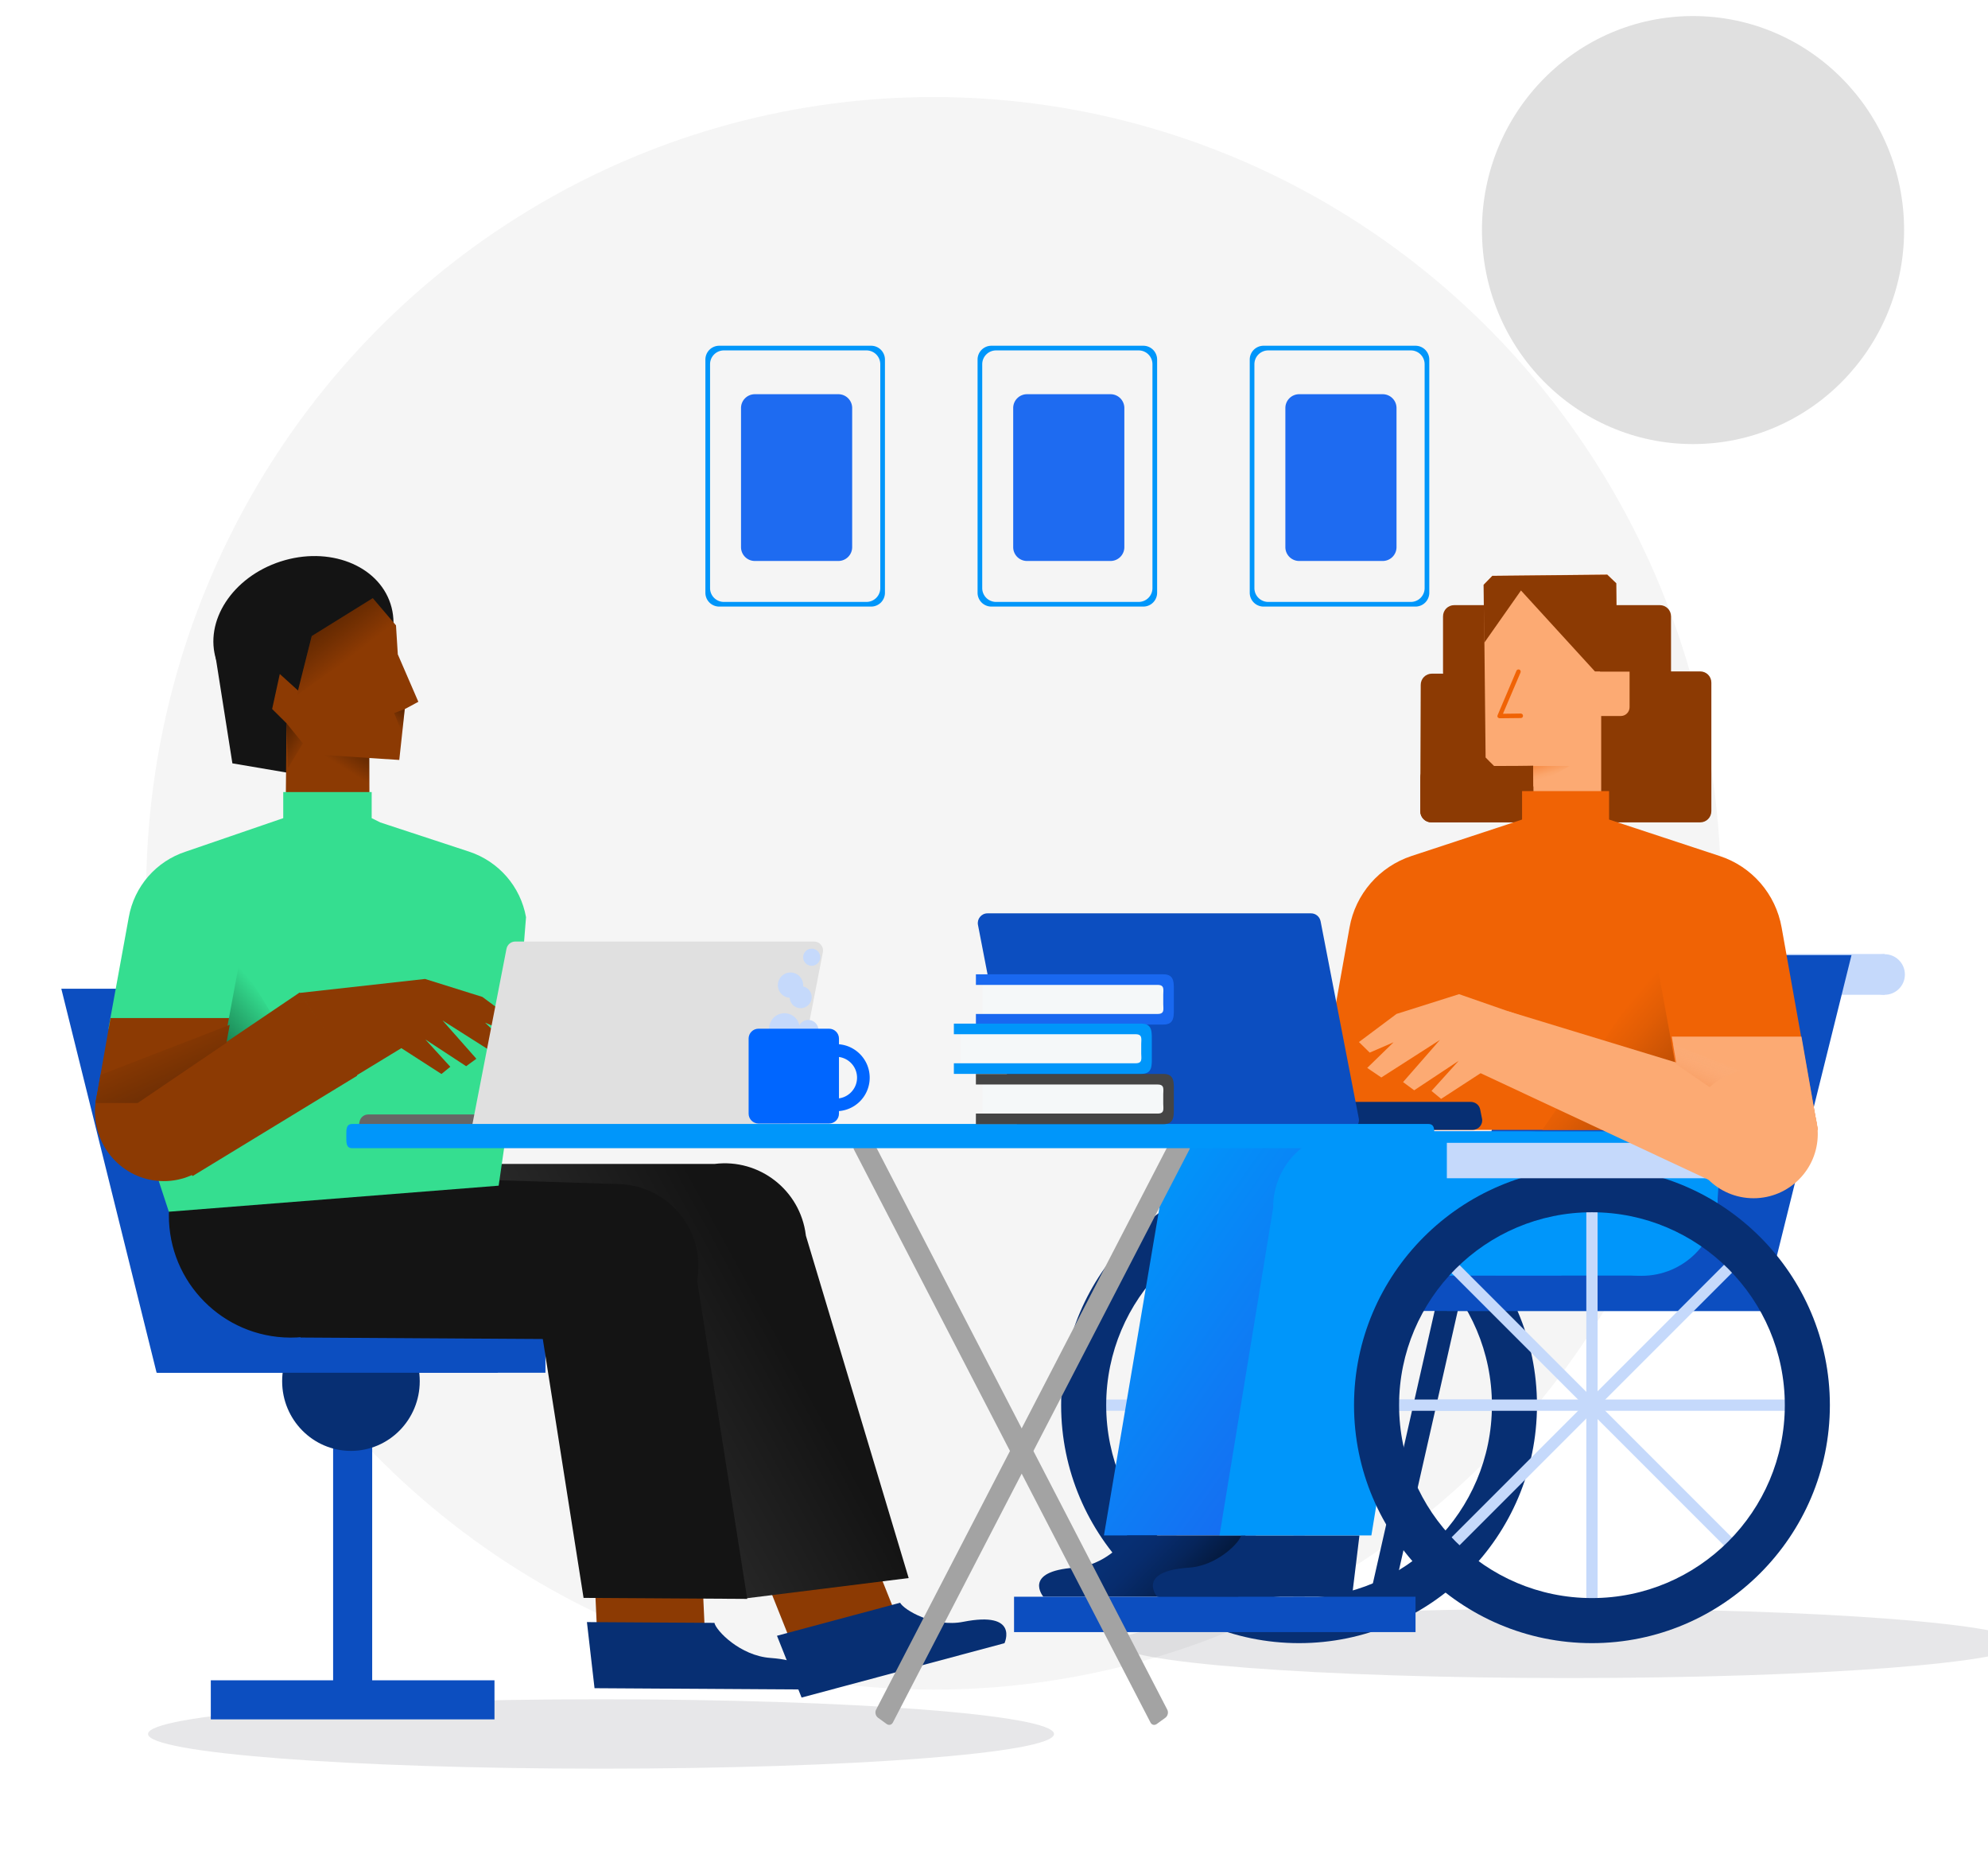 <svg xmlns="http://www.w3.org/2000/svg" width="1151" height="1080" viewBox="0 0 1080 1080" fill="none"><ellipse cx="505.001" cy="517.086" fill="#F5F5F5" rx="455.898" ry="460.92"/><ellipse cx="944.718" cy="133.17" fill="#E0E0E0" rx="122.205" ry="123.879"/><g filter="url(#a)" opacity=".1"><path fill="#0A0F1A" d="M1135 951.221c0 11.095-117.42 20.089-262.267 20.089s-262.267-8.994-262.267-20.089 117.421-20.088 262.267-20.088c144.847 0 262.267 8.994 262.267 20.088"/></g><g filter="url(#b)" opacity=".1"><path fill="#0A0F1A" d="M574.752 1003.68c0 11.09-117.421 20.08-262.267 20.08s-262.267-8.99-262.267-20.08c0-11.099 117.421-20.093 262.267-20.093s262.267 8.994 262.267 20.093"/></g><path fill="#0C4EC0" d="M197.591 572.319H0l55.168 222.269h197.59z"/><path fill="#8C3A03" d="m429.188 967.412-21.505-53.894 57.895-23.102 21.506 53.894zM310.713 956.174l-2.657-57.966 62.269-2.854 2.657 57.965z"/><path fill="#072F73" d="m414.355 946.834 71.298-19.104c2.115 4.091 19.443 14.44 36.574 11.014 32.632-6.415 23.844 12.388 23.844 12.388l-117.472 31.477z"/><path fill="#0C4EC0" d="M86.55 972.607h164.244v22.62H86.551z"/><path fill="#0C4EC0" d="M157.366 983.415V819.172h22.62v164.243z"/><path fill="#072F73" d="M167.688 839.827c-21.998 0-39.831-18.054-39.831-40.324 0-22.269 17.833-40.323 39.831-40.323s39.832 18.054 39.832 40.323-17.833 40.324-39.832 40.324"/><path fill="url(#c)" d="M179.898 673.718h198.354c25.901-3.23 49.553 15.187 52.785 41.105l.053.418 59.506 198.191-93.858 11.705-47.191-157.274-120.876 15.075c-5.762 3.69-79.277-8.255-86.518-7.352-25.902 3.23 17.207-.703 13.975-26.62-3.076-25.796-2.132-72.018 23.77-75.248"/><path fill="#0C4EC0" d="M55.636 794.594h224.658v-22.621H50.156z"/><path fill="#072F73" d="m304.315 938.91 73.812.455c.956 4.505 14.925 19.072 32.492 20.306 33.167 2.454 19.713 18.259 19.713 18.259l-121.614-.75z"/><path fill="#141414" d="m397.127 925.493-94.761-.585-32.201-204.489 94.76.585z"/><path fill="#141414" d="M321.184 780.122c-26.168-.161-47.25-21.505-47.088-47.672.161-26.168 21.505-47.249 47.672-47.088 26.168.161 47.25 21.505 47.088 47.672s-21.505 47.25-47.672 47.088M132.449 774.248c-38.997-.24-70.414-32.047-70.173-71.044s32.047-70.415 71.044-70.175 70.415 32.049 70.174 71.046-32.049 70.414-71.045 70.173"/><path fill="#141414" d="m133.791 679.38 187.976 5.974-.555 89.981-182.632-1.127zM66.19 724.99l-10.783-99.315h96.382zM88.732 376.437l10.315 65.412 56.171 9.544-11.906-73.805z"/><path fill="#141414" d="M89.747 382.164c-7.296-22.565 9.369-48.157 37.221-57.162s56.345 1.986 63.641 24.55c7.296 22.565-9.368 48.158-37.221 57.163s-56.345-1.987-63.64-24.551"/><path fill="#8C3A03" d="m180.33 346.246 13.44 15.727 1.047 16.778 11.897 27.471-7.85 4.229-3.193 29.43-17.362-1.11.09 23.332-48.441 1.651.428-45.101-8.324-8.257 4.434-20.269 10.548 9.557 7.954-31.502z"/><path fill="url(#d)" d="m178.402 457.717-26.454-20.737 26.36 1.791z"/><path fill="url(#e)" d="m180.332 346.253 13.44 15.727-57.259 40.285L145 368.189z"/><path fill="url(#f)" d="m139.859 430.285-8.692 14.438-.769-26.066z"/><path fill="url(#g)" d="m197.334 424.447-4.613-11.699 6.033-2.276z"/><path fill="#35DE90" d="M39.059 530.911c3.153-17.801 15.832-32.383 32.978-37.967l56.451-19.377v-15.108h51.206v15.108l5.01 2.496 51.373 16.881c17.146 5.649 29.825 20.232 32.978 37.967l-8.135 102.118-7.709 53.273-190.956 15.08L27.34 595.165z"/><path fill="#8C3A03" d="M88.974 638.443H19.816l8.67-49.175h69.027z"/><path fill="#8C3A03" d="M59.306 683.679c-21.999 0-39.832-18.054-39.832-40.324 0-22.269 17.833-40.323 39.832-40.323 21.998 0 39.831 18.054 39.831 40.323s-17.833 40.324-39.831 40.324"/><path fill="url(#h)" d="m103.169 556.379-16.466 88.514 60.561-16.164z"/><path fill="#8C3A03" d="m43.418 638.439 47.44-32.095 47.107-31.832 33.307 48.175-95.245 58.042z"/><path fill="url(#i)" d="m97.513 593.208-1.908 10.379-51.381 34.861H19.816l2.83-16.255z"/><path fill="#8C3A03" d="m137.83 574.752 72.751-8.102 33.194 10.389 19.942 14.766-5.707 5.554-12.661-5.423 13.973 13.459-7.479 5.031-31.094-19.732 19.549 22.15-5.904 4.312-23.616-15.485 14.432 15.812-5.117 4.181-23.223-14.962-26.305 16.008z"/><path fill="#666" d="M177.755 645.081h157.021c3.229 0 5.667 2.965 5.074 6.128l-.988 5.073c-.462 2.438-2.57 4.152-5.074 4.152H176.767c-3.229 0-5.667-2.966-5.074-6.129l.988-5.073c.461-2.438 2.57-4.151 5.074-4.151"/><path fill="#E0E0E0" d="M435.858 544.985H262.824c-2.438 0-4.546 1.713-5.073 4.151L237.324 654.3c-.593 3.163 1.845 6.128 5.074 6.128h173.033c2.438 0 4.547-1.713 5.074-4.151l20.426-105.164c.593-3.163-1.845-6.128-5.073-6.128"/><path fill="#C5D9FB" d="M418.663 604.194a8.846 8.846 0 1 0 0-17.692 8.846 8.846 0 0 0 0 17.692"/><path fill="#C5D9FB" d="M432.46 602.196a5.897 5.897 0 1 0 0-11.794 5.897 5.897 0 0 0 0 11.794M427.986 583.559a6.373 6.373 0 1 0 0-12.745 6.373 6.373 0 0 0 0 12.745"/><path fill="#C5D9FB" d="M422.186 577.565a7.324 7.324 0 1 0 0-14.648 7.324 7.324 0 0 0 0 14.648M434.454 559.016a4.946 4.946 0 1 0-.002-9.892 4.946 4.946 0 0 0 .002 9.892"/><path fill="#06F" d="M444.536 650.326h-40.899c-3.139 0-5.707-2.568-5.707-5.707v-43.467c0-3.139 2.568-5.707 5.707-5.707h40.899c3.138 0 5.706 2.568 5.706 5.707v43.467c0 3.139-2.568 5.707-5.706 5.707"/><path fill="#06F" d="M448.625 643.191v-7.324c6.658 0 12.08-5.422 12.08-12.079s-5.422-12.08-12.08-12.08v-7.324c10.653 0 19.404 8.656 19.404 19.404a19.364 19.364 0 0 1-19.404 19.403"/><path fill="#C5D9FB" d="M719.879 688.646h-6.522v249.411h6.522z"/><path fill="#C5D9FB" d="M841.325 810.09H591.913v6.522h249.412z"/><path fill="#C5D9FB" d="M802.324 722.916 625.965 899.275l4.612 4.612 176.359-176.359z"/><path fill="#C5D9FB" d="m630.577 722.916-4.612 4.612 176.358 176.359 4.612-4.612z"/><path fill="#072F73" d="M716.618 951.102c-75.919 0-137.749-61.831-137.749-137.75s61.83-137.75 137.749-137.75 137.751 61.831 137.751 137.75-61.701 137.75-137.751 137.75m0-249.411c-61.57 0-111.66 50.091-111.66 111.661s50.09 111.661 111.66 111.661S828.28 874.922 828.28 813.352s-50.092-111.661-111.662-111.661"/><path fill="#072F73" d="m796.287 753.624-39.513 174.278 12.721 2.884 39.513-174.278z"/><path fill="#C5D9FB" d="M1055.64 575.811c6.49 0 11.74-5.256 11.74-11.74 0-6.483-5.25-11.74-11.74-11.74-6.48 0-11.74 5.257-11.74 11.74s5.26 11.74 11.74 11.74"/><path fill="#C5D9FB" d="M1055.64 552.202h-61.957v23.61h61.957z"/><path fill="#0C4EC0" d="M853.324 552.854h183.146l-51.135 205.972H802.191z"/><path fill="#8C3A03" d="M793.319 476.021h98.227c3.652 0 6.522-2.87 6.522-6.522l.26-73.049c0-3.653-2.87-6.523-6.522-6.523h-98.225c-3.653 0-6.523 2.87-6.523 6.523l-.261 73.049c0 3.652 2.87 6.522 6.522 6.522"/><path fill="#8C3A03" d="M806.495 395.535h37.829v-45.264h-37.829c-3.653 0-6.522 2.87-6.522 6.523v32.219c0 3.653 3 6.522 6.522 6.522"/><path fill="#FCAA73" d="m828.54 333.314 66.527-.783 5.088 5.087 1.434 125.228-49.177.522-.261-20.089-22.437.261c-1.956-1.956-3.131-3-5.088-5.088l-1.043-100.051z"/><path fill="#F06305" d="M832.714 415.755c-.392 0-.783-.261-1.044-.522-.26-.391-.26-.783-.13-1.174l10.957-25.829c.261-.652 1.043-.913 1.696-.652.652.261.913 1.044.652 1.696l-10.175 23.872 10.306-.131c.652 0 1.305.522 1.305 1.305s-.522 1.304-1.305 1.304z"/><path fill="#8C3A03" d="m888.023 388.752-42.917-46.96-21.263 30.263-.391-33.524 5.087-5.218 66.527-.652 5.218 4.957.522 51.134z"/><path fill="url(#j)" d="M849.151 654.861H679.702c-24.263 0-43.96 19.697-43.96 43.96v.391l-32.089 189.537h87.919l25.437-150.403h113.228a44.3 44.3 0 0 0 19.044 4.304c24.263 0 43.96-19.697 43.96-43.96-.13-24.132-19.827-43.829-44.09-43.829"/><path fill="#0C4EC0" d="M985.336 758.825H776.754v-20.479h213.67z"/><path fill="url(#k)" d="M685.572 888.75h-68.484c-.913 4.174-13.957 17.61-30.132 18.654-30.785 2.087-18.393 16.828-18.393 16.828h112.835z"/><path fill="#072F73" d="M751.577 888.75h-68.484c-.913 4.174-13.956 17.61-30.262 18.654-30.785 2.087-18.394 16.828-18.394 16.828h112.835z"/><path fill="#0096FA" d="M670.571 888.749h87.92l31.046-189.537h-87.921z"/><path fill="#0096FA" d="M745.577 742.781c24.279 0 43.961-19.682 43.961-43.961 0-24.278-19.682-43.959-43.961-43.959-24.278 0-43.96 19.681-43.96 43.959s19.682 43.961 43.96 43.961M915.025 738.477c24.278 0 43.959-19.681 43.959-43.96 0-24.278-19.681-43.96-43.959-43.96s-43.96 19.682-43.96 43.96 19.681 43.96 43.96 43.96"/><path fill="#0096FA" d="M915.026 654.861H745.577v83.485h169.449z"/><path fill="#0096FA" d="m958.464 701.691 3.522-54.004h-60.657z"/><path fill="#C5D9FB" d="M889.457 688.646h-6.522v249.411h6.522z"/><path fill="#C5D9FB" d="M1010.9 810.09H761.492v6.522H1010.9z"/><path fill="#C5D9FB" d="M971.888 722.885 795.529 899.244l4.612 4.612L976.5 727.497z"/><path fill="#C5D9FB" d="m800.139 722.859-4.612 4.611 176.358 176.359 4.612-4.612z"/><path fill="#072F73" d="M886.197 951.102c-75.919 0-137.75-61.831-137.75-137.75s61.831-137.75 137.75-137.75 137.753 61.831 137.753 137.75-61.834 137.75-137.753 137.75m0-249.411c-61.57 0-111.661 50.091-111.661 111.661s50.091 111.661 111.661 111.661 111.662-50.091 111.662-111.661-50.092-111.661-111.662-111.661"/><path fill="#C5D9FB" d="M1000.6 661.513H802.191v20.48H1000.6z"/><path fill="url(#l)" d="M852.151 443.41h21.132l-21.002 11.871z"/><path fill="#8C3A03" d="M948.81 476.021h-50.743c-3.652 0-6.522-2.87-6.522-6.522v-74.354c0-3.653 2.87-6.522 6.522-6.522h50.743c3.652 0 6.522 2.869 6.522 6.522v74.354c0 3.652-2.87 6.522-6.522 6.522"/><path fill="#8C3A03" d="M925.461 395.535h-28.046c-3.652 0-6.522-2.869-6.522-6.522v-32.219c0-3.653 2.87-6.523 6.522-6.523h28.046c3.652 0 6.522 2.87 6.522 6.523v32.219c0 3.653-3 6.522-6.522 6.522"/><path fill="#FCAA73" d="M880.196 414.449h22.697c2.87 0 5.088-2.348 5.088-5.087v-20.61h-27.785z"/><path fill="#8C3A03" d="m845.629 475.76-52.31.261c-3.652 0-6.522-2.87-6.522-6.522v-19.436c0-3.653 2.87-6.523 6.522-6.523l58.832-.261v25.959c0 3.652-2.87 6.522-6.522 6.522"/><path fill="#0C4EC0" d="M784.058 924.23H551.604v20.48h232.454z"/><path fill="#F06305" d="M996.011 536.852c-3.43-19.394-17.221-35.282-35.871-41.365l-64.024-21.112v-16.46H845.74v16.46l-8.146 2.719-55.878 18.393c-18.65 6.155-32.441 22.042-35.871 41.365l-20.936 117.154h292.041z"/><path fill="#FCAA73" d="M941.686 654.006h75.264l-9.44-53.97h-75.116z"/><path fill="url(#m)" d="m923.819 557.46 17.57 96.546h-83.954z"/><path fill="#072F73" d="M815.993 637.815H645.946c-3.496 0-6.136 3.127-5.494 6.463l1.07 5.35c.5 2.571 2.783 4.378 5.495 4.378h170.046c3.497 0 6.137-3.127 5.495-6.462l-1.071-5.351c-.499-2.571-2.783-4.378-5.494-4.378"/><path fill="#0C4EC0" d="M536.207 528.676h187.376c2.64 0 4.924 1.859 5.494 4.506l22.12 114.171c.642 3.434-1.998 6.653-5.494 6.653H558.327c-2.64 0-4.924-1.86-5.495-4.507l-22.119-114.171c-.643-3.433 1.997-6.652 5.494-6.652"/><path fill="#FCAA73" d="m990.562 654.006-47.674-36.579-105.242-32.083-19.489 34.181 152.016 71.061z"/><path fill="url(#n)" d="m932.394 604.234 2.076 11.419 55.916 38.353h26.564l-3.08-17.883z"/><path fill="#FCAA73" d="m885.32 601.941-76.062-26.491-36.21 11.446-21.754 16.269 6.226 6.119 13.811-5.975-15.242 14.83 8.157 5.543 33.92-21.741-21.325 24.404 6.44 4.752 25.762-17.062-15.743 17.422 5.581 4.607 25.333-16.486 32.322 16.438zM979.765 693.579c20.535 0 37.175-16.644 37.175-37.177 0-20.532-16.64-37.176-37.175-37.176-20.532 0-37.177 16.644-37.177 37.176s16.645 37.177 37.177 37.177"/><path fill="#A3A3A3" fill-rule="evenodd" d="M634.233 997.897c-1.296.941-2.888.573-3.617-.836L458.959 665.47c-.78-1.507-.272-3.61 1.114-4.616l4.998-3.628c1.296-.941 2.888-.573 3.617.835l171.657 331.591c.78 1.507.272 3.611-1.114 4.617z" clip-rule="evenodd"/><path fill="#A3A3A3" fill-rule="evenodd" d="M477.83 997.89c1.296.941 2.888.573 3.617-.836l171.657-331.591c.78-1.507.272-3.61-1.114-4.617l-4.998-3.628c-1.296-.94-2.888-.572-3.617.836L471.719 989.645c-.781 1.507-.273 3.61 1.113 4.617z" clip-rule="evenodd"/><path fill="#0096FA" d="M791.427 650.591H168.508c-3.692 0-3.505 3.139-3.505 7.012s-.187 7.013 3.505 7.013h622.919c3.692 0 3.505-3.14 3.505-7.013s.187-7.012-3.505-7.012"/><path fill="#0096FA" fill-rule="evenodd" d="M372.906 208.13a8 8 0 0 1 8-8h87.952a8 8 0 0 1 8 8v134.979a8 8 0 0 1-8 8h-87.952a8 8 0 0 1-8-8zm10.7-5.303a8 8 0 0 0-8 8v129.586a8 8 0 0 0 8 8h82.552a8 8 0 0 0 8-8V210.827a8 8 0 0 0-8-8z" clip-rule="evenodd"/><path fill="#1E6BF1" d="M457.884 236.182a8 8 0 0 0-8-8h-48.351a8 8 0 0 0-8 8v80.528a8 8 0 0 0 8 8h48.351a8 8 0 0 0 8-8z"/><path fill="#0096FA" fill-rule="evenodd" d="M530.488 208.13a8 8 0 0 1 8-8h87.953a8 8 0 0 1 8 8v134.979a8 8 0 0 1-8 8h-87.953a8 8 0 0 1-8-8zm10.7-5.303a8 8 0 0 0-8 8v129.586a8 8 0 0 0 8 8h82.553a8 8 0 0 0 8-8V210.827a8 8 0 0 0-8-8z" clip-rule="evenodd"/><path fill="#1E6BF1" d="M615.467 236.182a8 8 0 0 0-8-8h-48.352a8 8 0 0 0-8 8v80.528a8 8 0 0 0 8 8h48.352a8 8 0 0 0 8-8z"/><path fill="#0096FA" fill-rule="evenodd" d="M688.068 208.13a8 8 0 0 1 8-8h87.952a8 8 0 0 1 8 8v134.979a8 8 0 0 1-8 8h-87.952a8 8 0 0 1-8-8zm10.7-5.303a8 8 0 0 0-8 8v129.586a8 8 0 0 0 8 8h82.552a8 8 0 0 0 8-8V210.827a8 8 0 0 0-8-8z" clip-rule="evenodd"/><path fill="#1E6BF1" d="M773.046 236.182a8 8 0 0 0-8-8h-48.352a8 8 0 0 0-8 8v80.528a8 8 0 0 0 8 8h48.352a8 8 0 0 0 8-8z"/><path fill="#F5F8F9" d="M629.146 591.899h-95.834v-26.087h95.834a11.91 11.91 0 0 1 11.912 11.912v2.303a11.91 11.91 0 0 1-11.912 11.872"/><path fill="#1968F0" fill-rule="evenodd" d="M634.759 570.094H529.522v-6.135h108.47c6.803 0 6.135 4.995 6.135 11.783v5.519c0 6.857.677 11.784-6.135 11.784h-108.47v-6.135h105.237c4.187 0 3.233-2.896 3.233-5.649v-5.519c0-2.702.924-5.648-3.233-5.648" clip-rule="evenodd"/><path fill="#F5F8F9" d="M629.141 649.56h-95.833v-26.088h95.833a11.91 11.91 0 0 1 11.912 11.912v2.303a11.91 11.91 0 0 1-11.912 11.873"/><path fill="#454545" fill-rule="evenodd" d="M634.755 627.754H529.517v-6.135h108.471c6.802 0 6.135 4.996 6.135 11.784v5.519c0 6.856.677 11.783-6.135 11.783H529.517v-6.135h105.238c4.187 0 3.233-2.895 3.233-5.648v-5.519c0-2.703.924-5.649-3.233-5.649" clip-rule="evenodd"/><path fill="#F5F8F9" d="M616.388 620.448h-95.834v-26.087h95.834a11.91 11.91 0 0 1 11.912 11.912v2.303a11.91 11.91 0 0 1-11.912 11.872"/><path fill="#0096FA" fill-rule="evenodd" d="M622.001 598.643H516.764v-6.135h108.47c6.803 0 6.135 4.996 6.135 11.783v5.52c0 6.856.677 11.783-6.135 11.783h-108.47v-6.135h105.237c4.187 0 3.233-2.895 3.233-5.648v-5.52c0-2.702.924-5.648-3.233-5.648" clip-rule="evenodd"/><defs><linearGradient id="c" x1="451.91" x2="249.741" y1="700.708" y2="811.159" gradientUnits="userSpaceOnUse"><stop offset=".286" stop-color="#141414"/><stop offset=".747" stop-color="#292929"/></linearGradient><linearGradient id="d" x1="157.063" x2="177.737" y1="460.242" y2="427.45" gradientUnits="userSpaceOnUse"><stop offset=".429" stop-opacity="0"/><stop offset="1" stop-opacity=".5"/></linearGradient><linearGradient id="e" x1="198.43" x2="134.025" y1="424.02" y2="341.05" gradientUnits="userSpaceOnUse"><stop offset=".507" stop-opacity="0"/><stop offset=".883" stop-opacity=".5"/></linearGradient><linearGradient id="f" x1="151.167" x2="118.135" y1="443.624" y2="423.855" gradientUnits="userSpaceOnUse"><stop offset=".367" stop-opacity="0"/><stop offset=".884" stop-opacity=".5"/></linearGradient><linearGradient id="g" x1="187.77" x2="205.369" y1="427.493" y2="408.21" gradientUnits="userSpaceOnUse"><stop offset=".367" stop-opacity="0"/><stop offset=".928" stop-opacity=".5"/></linearGradient><linearGradient id="h" x1="147.352" x2="76.549" y1="589.298" y2="651.631" gradientUnits="userSpaceOnUse"><stop offset=".145" stop-color="#35DE90"/><stop offset=".653" stop-color="#10603B"/></linearGradient><linearGradient id="i" x1="46.336" x2="77.372" y1="588.169" y2="658.886" gradientUnits="userSpaceOnUse"><stop offset=".188" stop-color="#8C3A03"/><stop offset=".79" stop-color="#622A04"/></linearGradient><linearGradient id="j" x1="614.865" x2="852.76" y1="688.209" y2="856.082" gradientUnits="userSpaceOnUse"><stop offset=".026" stop-color="#0096FA"/><stop offset=".641" stop-color="#1968F0"/></linearGradient><linearGradient id="k" x1="595.403" x2="672.984" y1="875.951" y2="950.869" gradientUnits="userSpaceOnUse"><stop offset=".26" stop-color="#072F73"/><stop offset=".366" stop-color="#072C6D"/><stop offset=".513" stop-color="#06255B"/><stop offset=".684" stop-color="#04193D"/><stop offset=".871" stop-color="#010915"/><stop offset=".956"/></linearGradient><linearGradient id="l" x1="862.815" x2="857.089" y1="449.37" y2="429.071" gradientUnits="userSpaceOnUse"><stop stop-color="#FCAA73"/><stop offset=".11" stop-color="#FBA66C"/><stop offset=".269" stop-color="#F99959"/><stop offset=".458" stop-color="#F68539"/><stop offset=".668" stop-color="#F1690E"/><stop offset=".706" stop-color="#F06305"/></linearGradient><linearGradient id="m" x1="876.675" x2="953.669" y1="593.367" y2="659.677" gradientUnits="userSpaceOnUse"><stop offset=".145" stop-color="#F06305"/><stop offset=".311" stop-color="#E15D05"/><stop offset=".631" stop-color="#B94C04"/><stop offset=".942" stop-color="#8C3A03"/></linearGradient><linearGradient id="n" x1="988.087" x2="953.69" y1="598.69" y2="676.215" gradientUnits="userSpaceOnUse"><stop offset=".281" stop-color="#F8BC9A" stop-opacity="0"/><stop offset=".297" stop-color="#F8B995" stop-opacity=".031"/><stop offset=".536" stop-color="#F48B48" stop-opacity=".5"/><stop offset=".706" stop-color="#F16E18" stop-opacity=".834"/><stop offset=".79" stop-color="#F06305"/></linearGradient><filter id="a" width="556.534" height="72.177" x="594.466" y="915.133" color-interpolation-filters="sRGB" filterUnits="userSpaceOnUse"><feFlood flood-opacity="0" result="BackgroundImageFix"/><feBlend in="SourceGraphic" in2="BackgroundImageFix" result="shape"/><feGaussianBlur result="effect1_foregroundBlur_10272_1608" stdDeviation="8"/></filter><filter id="b" width="556.534" height="72.177" x="34.218" y="967.587" color-interpolation-filters="sRGB" filterUnits="userSpaceOnUse"><feFlood flood-opacity="0" result="BackgroundImageFix"/><feBlend in="SourceGraphic" in2="BackgroundImageFix" result="shape"/><feGaussianBlur result="effect1_foregroundBlur_10272_1608" stdDeviation="8"/></filter></defs></svg>